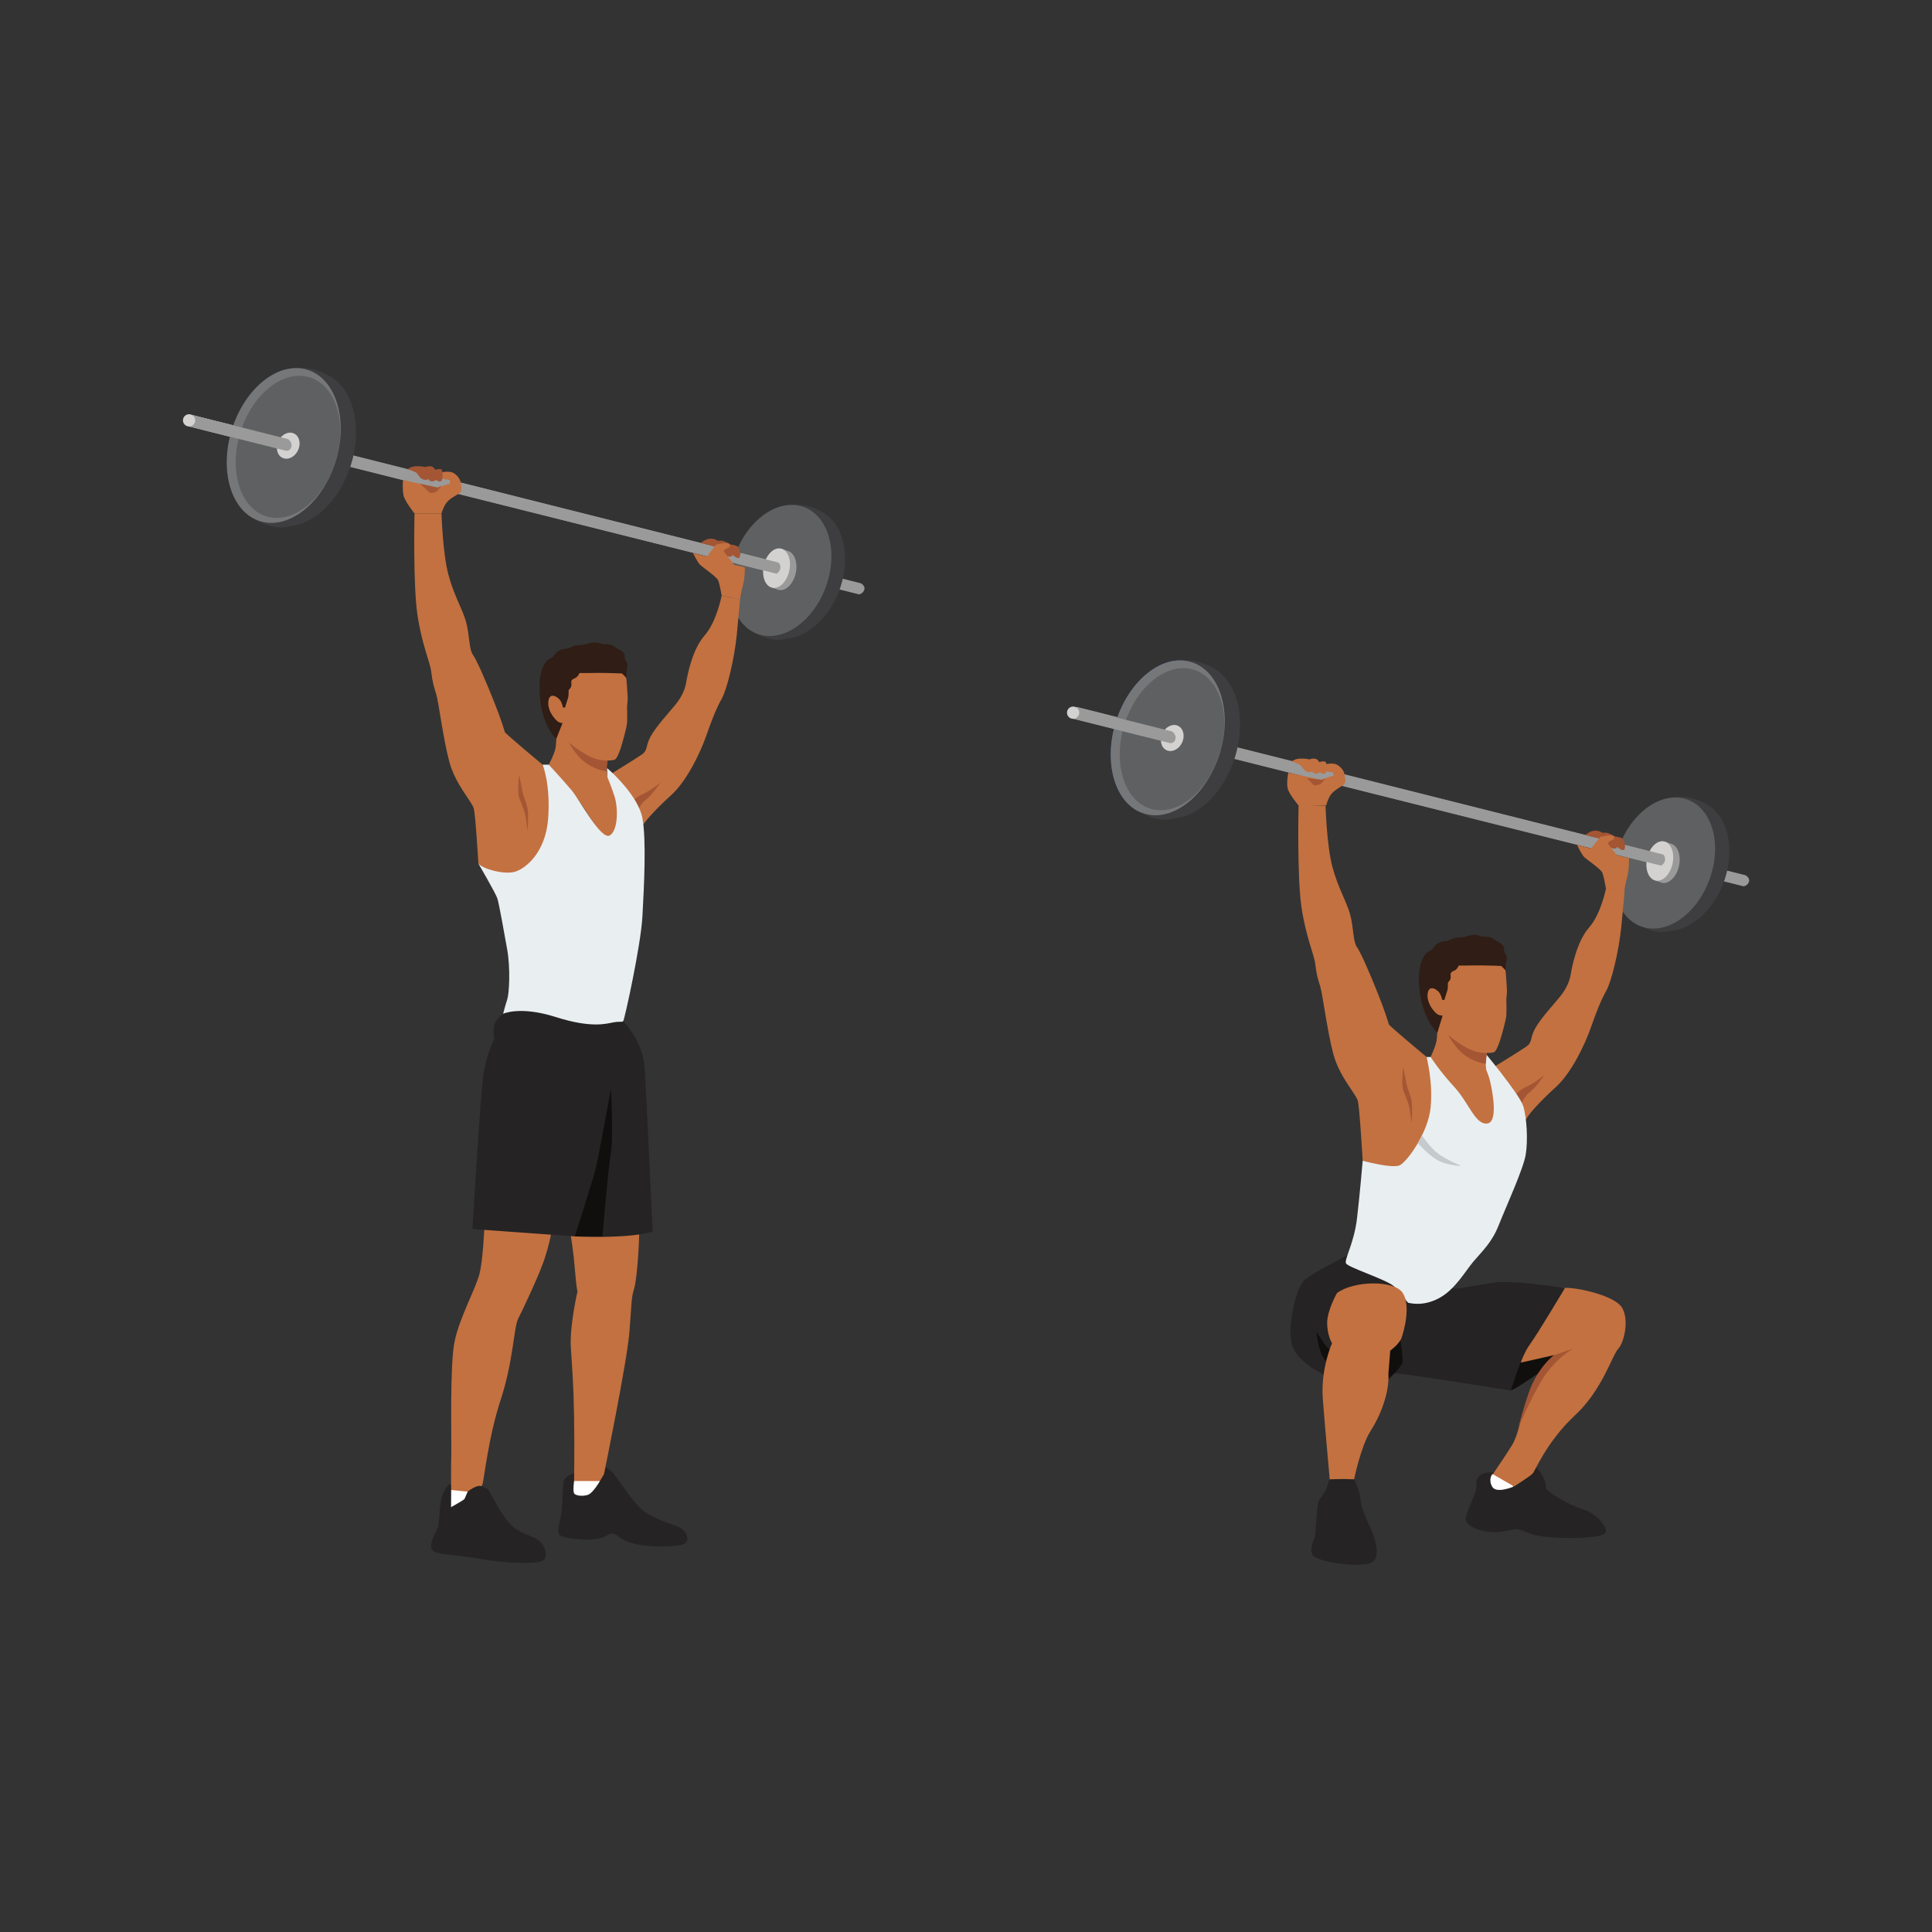 <?xml version="1.0" encoding="UTF-8" standalone="no"?>
<svg
   xmlns:dc="http://purl.org/dc/elements/1.1/"
   xmlns:cc="http://creativecommons.org/ns#"
   xmlns:rdf="http://www.w3.org/1999/02/22-rdf-syntax-ns#"
   xmlns:svg="http://www.w3.org/2000/svg"
   xmlns="http://www.w3.org/2000/svg"
   viewBox="0 0 2666.667 2666.667"
   height="2666.667"
   width="2666.667"
   xml:space="preserve"
   id="svg2"
   version="1.1"><rect x="0" y="0" width="2666.667" height="2666.667" fill="#333333" stroke="none"/><defs
     id="defs6" /><g
     transform="matrix(1.333,0,0,-1.333,0,2666.667)"
     id="g10"><g
       transform="scale(0.1)"
       id="g12"><g
         transform="scale(1.227)"
         id="g14"><path
           id="path16"
           style="fill:none;fill-opacity:1;fill-rule:nonzero;stroke:none"
           d="M 16300,0 H 0 V 16300 H 16300 V 0" /></g><path
         id="path18"
         style="fill:#252323;fill-opacity:1;fill-rule:nonzero;stroke:none"
         d="m 4756.71,4559.6 -102,80.4 c 0,0 -50.75,-47.6 -76.13,-120.5 -25.37,-73 -31.71,-276 -38.06,-310.9 -6.34,-34.9 -104.67,-187.1 -69.78,-247.4 34.89,-60.2 228.38,-47.6 507.49,-98.3 279.12,-50.8 583.61,-50.8 640.71,-19 57.09,31.7 34.89,139.5 -28.55,199.8 -63.44,60.3 -171.28,63.4 -279.12,152.2 -107.84,88.8 -237.84,363.7 -253.72,382.8 -15.88,19 -74.5,37.2 -74.5,37.2 l -179.27,81.2 -47.07,-137.5" /><path
         id="path20"
         style="fill:#252323;fill-opacity:1;fill-rule:nonzero;stroke:none"
         d="m 5954.09,4749.9 c 0,0 -107.84,-16.9 -118.42,-93 -10.57,-76.1 -10.57,-173.4 -19.02,-285.5 -8.46,-112 -50.76,-196.6 -29.61,-249.5 21.15,-52.8 306.61,-71.9 410.22,-48.6 103.61,23.3 101.5,59.2 154.36,50.7 52.86,-8.4 50.75,-59.2 207.23,-101.5 156.47,-42.2 469.42,-40.1 532.86,0 63.43,40.2 2.11,145.9 -71.9,175.5 -74,29.6 -262.2,81.2 -370.04,172.8 -107.84,91.6 -266.43,347.4 -312.95,393.9 -46.52,46.6 -107.84,63.5 -116.3,61.4 -8.46,-2.2 -266.43,-76.2 -266.43,-76.2" /><path
         id="path22"
         style="fill:#ffffff;fill-opacity:1;fill-rule:nonzero;stroke:none"
         d="m 4748.8,4618.8 -77.01,-42.2 -1.25,-177.7 c 0,0 136.41,76.1 139.59,85.7 3.17,9.5 32.76,75 32.76,75 l -48.62,80.4 -45.47,-21.2" /><path
         id="path24"
         style="fill:#ffffff;fill-opacity:1;fill-rule:nonzero;stroke:none"
         d="m 6004.84,4711.9 -60.48,-42.3 c 0,0 -13.95,-101.5 0,-126.9 13.96,-25.4 85.85,-33.8 140.83,-16.9 54.98,16.9 126.87,143.8 126.87,143.8 l -136.95,80.3 -70.27,-38" /><path
         id="path26"
         style="fill:#c37140;fill-opacity:1;fill-rule:nonzero;stroke:none"
         d="m 5015.23,7295.8 c 0,0 -12.68,-329.8 -50.74,-482.1 -38.06,-152.2 -207.22,-452.5 -257.98,-702 -50.74,-249.5 -29.6,-1015 -33.83,-1171.5 -4.23,-156.4 -0.89,-363.6 -0.89,-363.6 l 171.1,-17 c 0,0 41.25,38.1 96.22,55 54.98,16.9 38.06,-16.9 54.98,16.9 16.92,33.9 59.21,482.1 190.31,879.7 131.1,397.5 135.33,752.7 181.85,841.6 46.52,88.8 215.68,448.2 270.66,613.2 54.97,164.9 88.81,329.8 71.89,346.8 -16.92,16.9 -492.56,67.6 -516.94,67.6 -24.38,0 -176.63,-84.6 -176.63,-84.6" /><path
         id="path28"
         style="fill:#c37140;fill-opacity:1;fill-rule:nonzero;stroke:none"
         d="m 5910.8,7205.8 c 0,0 26.37,-151 41.17,-337.1 14.81,-186.1 27.49,-236.8 27.49,-236.8 0,0 -82.36,-355.3 -68.66,-579.4 13.69,-224.2 28.06,-367.9 33.56,-718.9 5.5,-351.1 0,-664 0,-664 h 267.7 l 42.29,71.9 c 0,0 236.83,1154.5 262.2,1463.2 25.38,308.8 16.92,351.1 50.75,461 33.84,110 63.44,634.4 46.52,638.6 -16.91,4.2 -236.12,118.4 -469.07,76.1 -232.95,-42.3 -211.81,-12.7 -232.95,-42.3 -21.15,-29.6 -1,-132.3 -1,-132.3" /><path
         id="path30"
         style="fill:#9a9a9a;fill-opacity:1;fill-rule:nonzero;stroke:none"
         d="m 1987.53,15708.5 6927.06,-1743.4 c 0,0 50.75,-27.5 33.84,-69.8 -16.92,-42.3 -54.98,-44.4 -54.98,-44.4 l -6935.67,1738.2 29.75,119.4" /><path
         id="path32"
         style="fill:#3e3d3f;fill-opacity:1;fill-rule:nonzero;stroke:none"
         d="m 8552.03,14679.1 c -3.47,2.6 -6.98,5.2 -10.61,7.5 -0.64,0.4 -1.28,0.8 -1.93,1.2 -2.99,2 -6.04,3.9 -9.08,5.7 -175.18,109 -333.35,83.7 -333.35,83.7 l -11.94,-58.9 c -184.17,-69.5 -355.44,-257.1 -438.16,-506.7 -77.77,-234.7 -58.28,-467.1 34.96,-624.7 -8.84,-64.2 1.31,-114.5 41.97,-138.1 184.63,-107 312.37,-58.4 312.37,-58.4 0,0 0.17,0 0.21,0.1 228.8,15 464.28,228.2 565.96,535.1 103.4,312 35.01,620.1 -150.4,753.5" /><path
         id="path34"
         style="fill:#5e6061;fill-opacity:1;fill-rule:nonzero;stroke:none"
         d="m 8560.84,13955.2 c -121.45,-366.6 -433.8,-599.7 -697.65,-520.8 -263.84,79 -379.27,440.2 -257.81,806.7 121.45,366.6 433.8,599.7 697.64,520.7 263.85,-78.9 379.28,-440.1 257.82,-806.6" /><path
         id="path36"
         style="fill:#252323;fill-opacity:1;fill-rule:nonzero;stroke:none"
         d="m 5209.78,9507.6 c 0,0 -76.7,-60.2 -92.28,-110.5 -15.57,-50.2 0,-151.7 0,-151.7 0,0 -79,-158.6 -110.72,-355.2 -31.72,-196.7 -114.19,-1611.3 -114.19,-1611.3 l 1059.38,-76.1 c 0,0 190.32,-12.7 450.4,0 260.09,12.7 355.24,50.7 355.24,50.7 0,0 -70.24,1528.9 -82.69,1693.8 -12.46,164.9 -82.24,327.7 -221.8,484.2 -139.56,156.5 -444.05,258 -577.27,251.6 -133.21,-6.3 -507.49,-50.7 -507.49,-50.7 l -158.58,-124.8" /><path
         id="path38"
         style="fill:#9a9a9a;fill-opacity:1;fill-rule:nonzero;stroke:none"
         d="m 7933.72,14212 -5946.19,1496.5 -29.75,-119.4 5975.94,-1497.7 v 120.6" /><path
         id="path40"
         style="fill:#a45634;fill-opacity:1;fill-rule:nonzero;stroke:none"
         d="m 7254.97,14382.8 c 0,0 54.69,44.9 102.27,44.9 47.57,0 68.19,-19.5 74.54,-22.5 6.34,-2.9 39.65,8.2 71.36,-7.7 31.72,-15.8 65.02,-31.7 65.02,-31.7 0,0 47.29,-3.2 70.43,-20.6 23.14,-17.5 39.69,-99 17.94,-116.1 -21.76,-17.1 -72.51,32 -72.51,32 0,0 4.22,-30.5 -51.02,-16 -55.23,14.4 -94.88,33.2 -94.88,33.2 l -38.68,68.1 -144.47,36.4" /><path
         id="path42"
         style="fill:#3e3d3f;fill-opacity:1;fill-rule:nonzero;stroke:none"
         d="m 3464.11,16077.9 c -3.9,3.1 -7.84,6.1 -11.91,8.9 -0.72,0.4 -1.44,0.9 -2.16,1.4 -3.36,2.3 -6.78,4.5 -10.19,6.7 -196.57,128.7 -374.05,98.7 -374.05,98.7 l -13.4,-69.5 c -206.66,-82 -398.84,-303.5 -491.65,-598.2 -87.26,-277.1 -65.4,-551.4 39.22,-737.5 -9.92,-75.8 1.48,-135.2 47.1,-163 207.16,-126.3 350.51,-69 350.51,-69 0,0 0.18,0.1 0.24,0.1 256.73,17.7 520.95,269.5 635.05,631.8 116.03,368.4 39.29,732.1 -168.76,889.6" /><path
         id="path44"
         style="fill:#767779;fill-opacity:1;fill-rule:nonzero;stroke:none"
         d="m 3474,15223.2 c -136.29,-432.8 -486.77,-708 -782.83,-614.8 -296.06,93.3 -425.58,519.7 -289.29,952.4 136.28,432.8 486.76,708 782.82,614.8 296.06,-93.3 425.58,-519.7 289.3,-952.4" /><path
         id="path46"
         style="fill:#5e6061;fill-opacity:1;fill-rule:nonzero;stroke:none"
         d="m 3474,15223.2 c -125.05,-397.1 -446.63,-649.6 -718.27,-564.1 -271.64,85.6 -390.48,476.8 -265.44,873.9 125.05,397 446.63,649.6 718.27,564 271.64,-85.5 390.48,-476.8 265.44,-873.8" /><path
         id="path48"
         style="fill:#c37140;fill-opacity:1;fill-rule:nonzero;stroke:none"
         d="m 6646.06,11437.7 c -3.27,24.9 137.08,184.5 302.02,332.5 164.93,148 304.49,444.1 363.7,613.2 59.21,169.2 105.72,287.6 160.7,384.9 54.98,97.2 131.1,410.2 156.48,663.9 25.37,253.8 33.83,363.7 33.83,363.7 l -190.31,42.3 c 0,0 -50.75,-270.6 -177.62,-414.4 -126.87,-143.8 -177.62,-411.1 -190.3,-488.9 -12.69,-77.8 -54.98,-158.2 -109.96,-225.8 -54.98,-67.7 -203,-228.4 -257.97,-329.9 -54.98,-101.5 -24.76,-140.8 -90.62,-186.7 -65.86,-45.9 -332.01,-208.7 -332.01,-208.7 0,0 12.41,-480 25.09,-484.2 12.69,-4.3 306.97,-61.9 306.97,-61.9" /><path
         id="path50"
         style="fill:#c37140;fill-opacity:1;fill-rule:nonzero;stroke:none"
         d="m 4953.23,11063 c 0,0 -28.76,502.1 -47.79,571.9 -19.03,69.8 -190.31,247.4 -253.75,485.3 -63.43,237.9 -109.95,618.5 -135.32,698.8 -25.38,80.4 -38.07,122.7 -50.75,228.4 -12.69,105.7 -97.27,279.1 -143.79,596.3 -46.52,317.2 -29.61,1044.6 -29.61,1044.6 h 279.12 c 0,0 12.69,-414.5 71.9,-634.4 59.2,-219.9 143.79,-351 181.85,-486.3 38.06,-135.4 29.6,-283.4 71.89,-342.6 42.29,-59.2 139.56,-287.6 215.68,-477.9 76.12,-190.3 109.96,-304.5 114.19,-321.4 4.23,-16.9 391.06,-338.3 391.06,-338.3 l 327.88,-807.8 -564.58,-678.7 -427.98,462.1" /><path
         id="path52"
         style="fill:#a45634;fill-opacity:1;fill-rule:nonzero;stroke:none"
         d="m 5374.86,11983.8 c 0,0 -19.03,-187.2 0,-237.9 19.04,-50.8 47.58,-111 60.27,-164.9 12.69,-54 28.55,-183.2 28.55,-183.2 0,0 9.51,176.8 0,230.7 -9.52,54 -46.52,149.1 -46.52,149.1 l -42.3,206.2" /><path
         id="path54"
         style="fill:#a45634;fill-opacity:1;fill-rule:nonzero;stroke:none"
         d="m 6526.57,11668.7 c -1.4,16.9 46.15,76.1 130.22,114.2 84.06,38.1 181.33,118.4 181.33,118.4 0,0 -87.44,-131.1 -155.79,-181.8 -68.35,-50.8 -114.87,-186.1 -114.87,-186.1 l -40.89,135.3" /><path
         id="path56"
         style="fill:#c37140;fill-opacity:1;fill-rule:nonzero;stroke:none"
         d="m 5765.08,12529.3 c 0,0 -1.3,-198.7 -11.87,-264.3 -10.57,-65.5 -70.84,-177.6 -70.84,-177.6 0,0 100.44,-137.5 252.69,-302.4 152.24,-164.9 287.86,-495.9 410.5,-487.4 122.65,8.5 69.12,412.3 50.09,498 -19.03,85.6 -107.47,154.2 -107.47,164.9 0,10.7 -44.4,305.6 -44.4,305.6 l -225.45,222 -186.88,155.4 -66.37,-114.2" /><path
         id="path58"
         style="fill:#e9eef1;fill-opacity:1;fill-rule:nonzero;stroke:none"
         d="m 4953.23,11063 c 0,0 180.42,-307.8 197.34,-362.8 16.91,-54.9 67.66,-338.3 101.5,-528.6 33.83,-190.3 21.14,-452.5 0,-515.9 -21.15,-63.5 -42.29,-148.1 -42.29,-148.1 0,0 173.38,84.6 545.54,-33.8 372.16,-118.4 524.41,-67.7 596.3,-55 71.9,12.7 88.81,0 101.5,12.7 12.69,12.7 181.85,778.2 198.76,1082.7 16.92,304.5 42.03,795.2 0,1019.2 -42.02,223.9 -308.85,468.4 -337.88,493.7 -39.87,34.8 -28.99,25.4 -28.99,25.4 l 3.17,-92 c 0,0 41.24,-95.1 76.13,-206.2 34.89,-111 38.95,-345.7 -50.31,-399.6 -89.25,-53.9 -311.28,367.9 -396.92,469.4 -85.63,101.5 -234.71,263.3 -234.71,263.3 h -64.46 c 0,0 83.49,-191.4 58.12,-554 -25.38,-362.7 -241.06,-527.6 -348.9,-556.2 -107.84,-28.5 -319.61,25.7 -373.9,85.8" /><path
         id="path60"
         style="fill:#c37140;fill-opacity:1;fill-rule:nonzero;stroke:none"
         d="m 4292.22,14688.3 c 0,0 -101.49,126.8 -114.18,188.2 -12.69,61.3 -5.64,157.6 -5.64,157.6 l 356.65,-77.3 c 0,0 67.67,23.3 97.27,31.7 29.6,8.5 27.49,0 29.6,8.5 2.12,8.4 4.23,33.8 0,40.2 -4.23,6.3 -63.19,-5 -73.76,18.3 -10.57,23.3 -47.87,9.3 -22.18,51.5 6.6,10.8 100.17,25.3 140.35,-2.2 40.17,-27.5 65.55,-61.3 71.89,-105.7 6.34,-44.4 16.92,-84.6 -27.49,-109.9 -44.4,-25.4 -93.04,-52.9 -122.64,-91 -29.6,-38 -50.75,-109.9 -50.75,-109.9 h -279.12" /><path
         id="path62"
         style="fill:#a45634;fill-opacity:1;fill-rule:nonzero;stroke:none"
         d="m 4455.04,14899.7 c -10.57,8.5 -108.22,95.8 -99.88,94.8 8.34,-1 173.89,-37.7 173.89,-37.7 l 45,15.2 c 0,0 -28.08,-23.6 -42.88,-46.9 -14.8,-23.3 -76.13,-25.4 -76.13,-25.4" /><path
         id="path64"
         style="fill:#c37140;fill-opacity:1;fill-rule:nonzero;stroke:none"
         d="m 7472.48,13838.2 c 0,0 -20.09,118.4 -35.95,156.5 -15.86,38.1 -152.24,130 -183.96,158.6 -31.72,28.5 -76.12,125 -76.12,125 l 142.73,-36.2 95.15,123.7 c 0,0 98.33,22.2 120.53,15.9 22.21,-6.4 41.23,-34.9 0,-50.8 -41.23,-15.8 -41.23,-34.9 -41.23,-34.9 l 107.84,-139.5 111.01,-25.4 c 0,0 3.17,-104.7 -19.03,-184 -22.2,-79.3 -30.66,-151.2 -30.66,-151.2 l -190.31,42.3" /><path
         id="path66"
         style="fill:#a45634;fill-opacity:1;fill-rule:nonzero;stroke:none"
         d="m 4245.07,15140.3 c 0,0 40.28,-18 59.31,-26 19.03,-7.9 38.46,-61.8 77.91,-74.5 39.45,-12.7 50.55,7.9 50.55,7.9 0,0 7.09,-26.9 42.4,-26.9 35.31,0 35.31,19 35.31,19 0,0 19.03,-23.8 50.75,-19 31.72,4.7 23.91,101.1 12.75,119.5 -11.16,18.5 -68.26,0 -68.26,0 0,0 -11.1,31.1 -44.4,35.9 -33.31,4.7 -55.51,-7.9 -55.51,-7.9 0,0 -41.23,11.6 -98.33,9 -57.09,-2.7 -86.72,-30.9 -86.72,-30.9 l 24.24,-6.1" /><path
         id="path68"
         style="fill:#9a9a9a;fill-opacity:1;fill-rule:nonzero;stroke:none"
         d="m 8168.94,14296.5 c 0,0.1 -0.03,0.2 -0.03,0.2 l -0.79,0.2 c -2.8,1.2 -5.7,2.1 -8.62,3 l -73.24,24.9 c 0,0 -3.22,-15.6 -8.04,-37.5 -45.79,-27.1 -85.46,-85.5 -101.91,-158.7 -16.16,-72 -5.89,-140.6 22.73,-184.8 -2.35,-15 -3.78,-24.5 -3.78,-24.5 l 50.61,-17.3 c 5.3,-2.4 10.73,-4.4 16.47,-5.7 72.64,-16.3 151.9,61.3 177.03,173.2 23.26,103.6 -8.07,200.3 -70.43,227" /><path
         id="path70"
         style="fill:#d3d2d0;fill-opacity:1;fill-rule:nonzero;stroke:none"
         d="m 3086.12,15342.4 c -32.85,-69.7 -104.95,-104.8 -161.03,-78.4 -56.09,26.5 -74.92,104.4 -42.07,174.1 32.85,69.8 104.95,104.9 161.03,78.4 56.09,-26.4 74.92,-104.3 42.07,-174.1" /><path
         id="path72"
         style="fill:#d3d2d0;fill-opacity:1;fill-rule:nonzero;stroke:none"
         d="m 8172.29,14092.5 c -25.13,-111.9 -104.39,-189.5 -177.03,-173.2 -72.64,16.3 -111.16,120.3 -86.03,232.3 25.14,111.9 104.39,189.5 177.03,173.2 72.65,-16.4 111.16,-120.3 86.03,-232.3" /><path
         id="path74"
         style="fill:#9a9a9a;fill-opacity:1;fill-rule:nonzero;stroke:none"
         d="m 8060.66,14180 c 0,0 24.51,-19.4 19.75,-58 -4.76,-38.5 -39.65,-57.4 -39.65,-57.4 l -402.17,100.8 31.78,112.9 390.29,-98.3" /><path
         id="path76"
         style="fill:#100f0d;fill-opacity:1;fill-rule:nonzero;stroke:none"
         d="m 6326.25,8731.6 c 0,0 -133.22,-729.5 -158.59,-831 -25.37,-101.5 -215.69,-697.8 -215.69,-697.8 h 285.47 c 0,0 63.43,735.9 88.81,875.4 25.37,139.6 0,653.4 0,653.4" /><path
         id="path78"
         style="fill:#9a9a9a;fill-opacity:1;fill-rule:nonzero;stroke:none"
         d="m 2984.57,15457.6 c 0,0 36.82,-27.9 34.7,-65.6 -2.11,-37.7 -31.24,-61.1 -61.58,-53.5 l -999.91,250.6 29.75,119.4 997.04,-250.9" /><path
         id="path80"
         style="fill:#d3d2d0;fill-opacity:1;fill-rule:nonzero;stroke:none"
         d="m 2021.22,15652.5 c 0,-35 -28.41,-63.4 -63.44,-63.4 -35.04,0 -63.43,28.4 -63.43,63.4 0,35 28.39,63.4 63.43,63.4 35.03,0 63.44,-28.4 63.44,-63.4" /><path
         id="path82"
         style="fill:#a45634;fill-opacity:1;fill-rule:nonzero;stroke:none"
         d="m 5844.83,12429 c 0,0 137.67,-68.9 78.78,-80.1 -50.44,-9.5 -32.49,-29.4 -32.49,-29.4 0,0 78.98,-172.6 231.57,-249.6 97.93,-49.4 157.65,-50.8 157.65,-50.8 0,0 21.69,269.1 57.97,334.2 36.29,65.1 -312.18,11.8 -334.39,44.3 -22.21,32.5 -159.09,31.4 -159.09,31.4" /><path
         id="path84"
         style="fill:#2f1d16;fill-opacity:1;fill-rule:nonzero;stroke:none"
         d="m 6473.7,13171.4 c -8.36,18.7 5.12,51 -24.48,81.2 -29.59,30.2 -66.32,39.4 -66.32,39.4 0,0 -30.19,33.3 -68.8,39.4 -38.61,6.2 -72.9,3 -72.9,3 0,0 -29.18,16.6 -79.17,18.6 -49.99,2 -94.72,-22 -114.5,-24.1 -19.78,-2.1 -59.35,-2.2 -82.25,-6.4 -22.9,-4.2 -67.64,-24.1 -74.92,-29.3 -7.28,-5.2 -46.43,-1.7 -91.24,-19.8 -44.81,-18.1 -74.17,-72.1 -74.17,-72.1 0,0 -31.2,-17.8 -42.65,-23 -0.11,-0.1 -0.25,-0.2 -0.38,-0.2 -0.67,-0.4 -2.31,-1.4 -4.7,-3.2 -7.78,-6.2 -19.21,-19.1 -31.34,-33.6 -23.67,-33.8 -51.23,-95.4 -57.35,-202.5 -11.19,-195.7 29.87,-437.7 170.88,-585.5 l 106.57,268.2 616.05,368 c 0,0 8.6,30.4 4.41,47.6 -4.2,17.1 11.72,44.9 10.88,78.1 -0.84,33.1 -15.25,37.4 -23.62,56.2" /><path
         id="path86"
         style="fill:#c37140;fill-opacity:1;fill-rule:nonzero;stroke:none"
         d="m 6442.47,13046.7 c 0,0 32.2,-41.1 39.56,-57.2 7.36,-16.1 14.28,-162.9 17.07,-200 2.78,-37.2 -6.28,-87.6 -6.1,-105.6 0.19,-18 3.73,-128.2 -0.61,-171.4 -4.35,-43.2 -50.55,-211.6 -65.68,-256.1 -15.12,-44.5 -37.28,-103.5 -58.74,-115.7 -21.45,-12.2 -116.1,-18 -200.27,6.3 -84.18,24.3 -249.57,134.1 -294.53,192.4 -44.97,58.3 -40.25,180.6 -40.25,180.6 0,0 -34.66,-10 -71,25.6 -36.33,35.6 -94.69,112.9 -83.59,199.4 11.08,86.4 77.34,55.9 111.26,21.5 33.93,-34.4 35.68,-87.1 42.89,-88.3 7.2,-1.1 14.37,1.4 17.95,2.6 3.59,1.3 19.45,90.1 20.46,108.1 1.01,18 -3.71,125.9 -1.35,129.5 2.36,3.6 90.54,112.4 119.21,123.5 28.65,11.1 453.72,4.8 453.72,4.8" /><path
         id="path88"
         style="fill:#2f1d16;fill-opacity:1;fill-rule:nonzero;stroke:none"
         d="m 5850.43,12680.8 c 0,0 21.13,62.6 31.48,96.9 10.36,34.4 0.9,80.2 10.26,87.5 9.35,7.3 27.02,28.2 24.89,54.2 -2.13,26 -2.13,26 -2.13,26 0,0 -1.08,23 34.3,35.5 35.38,12.6 50.93,55.3 50.93,55.3 0,0 89.55,-0.9 123.91,0.2 34.36,1.1 108.29,1.3 148.9,0.3 40.62,-1 161.41,-3.9 165.58,-4.9 4.16,-1.1 43.48,-42.3 43.48,-42.3 0,0 0.2,75.7 -9.18,77.7 -9.38,2.1 -1.1,31.3 -130.23,37.3 -129.13,6 -208.34,43.4 -313.43,-0.6 -105.09,-43.9 -120.75,-22 -160.23,-73.1 -39.48,-51.1 -77.85,-139.7 -67.37,-175.1 10.48,-35.4 48.84,-174.9 48.84,-174.9" /><g
         transform="scale(1.112)"
         id="g90"><path
           id="path92"
           style="fill:#9a9a9a;fill-opacity:1;fill-rule:nonzero;stroke:none"
           d="m 10022.7,11408.3 6231.7,-1568.42 c 0,0 45.6,-24.73 30.4,-62.78 -15.2,-38.04 -49.5,-39.95 -49.5,-39.95 l -6239.27,1563.65 26.67,107.5" /></g><g
         transform="scale(1.102)"
         id="g94"><path
           id="path96"
           style="fill:#3e3d3f;fill-opacity:1;fill-rule:nonzero;stroke:none"
           d="m 16069.7,10575.3 c -3.2,2.4 -6.4,4.7 -9.7,6.8 -0.5,0.4 -1.1,0.7 -1.7,1.1 -2.7,1.8 -5.5,3.5 -8.2,5.2 -159.1,98.9 -302.6,75.9 -302.6,75.9 l -10.8,-53.5 c -167.2,-63 -322.6,-233.3 -397.8,-459.8 -70.5,-213.05 -52.8,-423.94 31.8,-567 -8,-58.25 1.2,-103.94 38.1,-125.33 167.6,-97.12 283.5,-53.02 283.5,-53.02 0,0 0.2,0.07 0.2,0.1 207.7,13.61 421.4,207.13 513.7,485.64 93.8,283.21 31.7,562.81 -136.5,683.91" /></g><g
         transform="scale(1.094)"
         id="g98"><path
           id="path100"
           style="fill:#5e6061;fill-opacity:1;fill-rule:nonzero;stroke:none"
           d="m 16189,9986.91 c -111,-334.98 -396.5,-548.03 -637.6,-475.85 -241.1,72.16 -346.6,402.23 -235.6,737.24 111,335 396.5,548 637.6,475.8 241,-72.1 346.6,-402.2 235.6,-737.19" /></g><g
         transform="scale(1.046)"
         id="g102"><path
           id="path104"
           style="fill:#9a9a9a;fill-opacity:1;fill-rule:nonzero;stroke:none"
           d="m 16300,10705.1 -5646.5,1421.2 -28.4,-114.3 5674.9,-1422.2 v 115.3" /></g><path
         id="path106"
         style="fill:#3a70c0;fill-opacity:1;fill-rule:nonzero;stroke:none"
         d="m 12627.8,12196.1 c -136.3,-432.7 -486.8,-708 -782.8,-614.7 -296.1,93.2 -425.6,519.6 -289.3,952.4 136.2,432.7 486.7,707.9 782.8,614.7 296,-93.3 425.6,-519.6 289.3,-952.4" /><path
         id="path108"
         style="fill:#3e3d3f;fill-opacity:1;fill-rule:nonzero;stroke:none"
         d="m 12617.9,13050.8 c -3.9,3.1 -7.9,6.1 -11.9,8.9 -0.7,0.5 -1.5,0.9 -2.2,1.4 -3.3,2.3 -6.8,4.5 -10.2,6.8 -196.5,128.6 -374,98.7 -374,98.7 l -13.4,-69.6 c -206.7,-81.9 -398.9,-303.5 -491.7,-598.2 -87.2,-277.1 -65.4,-551.4 39.3,-737.5 -10,-75.7 1.4,-135.2 47,-163 207.2,-126.3 350.6,-69 350.6,-69 0,0 0.1,0.1 0.2,0.2 256.7,17.7 520.9,269.4 635.1,631.7 116,368.4 39.2,732.1 -168.8,889.6" /><g
         transform="scale(1.032)"
         id="g110"><path
           id="path112"
           style="fill:#c37140;fill-opacity:1;fill-rule:nonzero;stroke:none"
           d="m 15314.4,8152.32 c -3.1,24.04 132.9,178.74 292.9,322.2 159.8,143.54 295,430.45 352.5,594.36 57.4,164 102.4,278.76 155.7,373.07 53.3,94.31 127.1,397.61 151.6,643.55 24.7,246 32.9,352.5 32.9,352.5 l -184.5,41 c 0,0 -49.2,-262.3 -172.2,-401.7 -122.9,-139.36 -172.1,-398.45 -184.4,-473.86 -12.4,-75.41 -53.4,-153.34 -106.6,-218.87 -53.3,-65.62 -196.7,-221.38 -250,-319.76 -53.4,-98.38 -24.1,-136.48 -87.9,-180.97 -63.8,-44.49 -321.8,-202.29 -321.8,-202.29 0,0 12.1,-465.25 24.4,-469.32 12.3,-4.17 297.4,-59.91 297.4,-59.91" /></g><path
         id="path114"
         style="fill:#a45634;fill-opacity:1;fill-rule:nonzero;stroke:none"
         d="m 15680.4,8641.6 c -1.5,17 46.1,76.2 130.2,114.2 84,38.1 181.3,118.4 181.3,118.4 0,0 -87.4,-131.1 -155.8,-181.8 -68.3,-50.8 -114.9,-186.1 -114.9,-186.1 l -40.8,135.3" /><path
         id="path116"
         style="fill:#c37140;fill-opacity:1;fill-rule:nonzero;stroke:none"
         d="m 14110,7986.1 c 0,0 -31.8,551.9 -50.8,621.7 -19,69.8 -190.3,247.4 -253.7,485.3 -63.5,237.9 -110,618.5 -135.4,698.8 -25.3,80.4 -38,122.7 -50.7,228.4 -12.7,105.7 -97.3,279.1 -143.8,596.3 -46.5,317.2 -29.6,1044.6 -29.6,1044.6 h 279.1 c 0,0 12.7,-414.5 71.9,-634.4 59.2,-219.9 143.8,-351 181.9,-486.3 38,-135.3 29.6,-283.4 71.9,-342.6 42.2,-59.2 139.5,-287.5 215.6,-477.9 76.2,-190.3 110,-304.4 114.2,-321.4 4.3,-16.9 391.1,-338.3 391.1,-338.3 l 327.9,-807.7 -564.6,-678.8 -425,412.3" /><path
         id="path118"
         style="fill:#100f0d;fill-opacity:1;fill-rule:nonzero;stroke:none"
         d="m 15645.1,5607.3 c 0,0 56.1,19.1 281.8,177.6 225.7,158.6 289.1,234.7 246.9,264.3 -42.3,29.6 -380.7,122.7 -528.7,0 -148,-122.6 -148,-190.1 -148,-190.1 l 148,-251.8" /><path
         id="path120"
         style="fill:#252323;fill-opacity:1;fill-rule:nonzero;stroke:none"
         d="m 13849.9,4725.5 c 0,0 -63.8,-9.5 -81.1,-38 -17.2,-28.6 -26.8,-85.7 -49,-126.9 -22.2,-41.2 -47.5,-60.3 -66.6,-104.7 -19,-44.4 -31.7,-348.9 -38,-367.9 -6.4,-19 -60.3,-114.2 -25.4,-180.8 34.9,-66.6 386.9,-126.9 574.1,-95.2 187.1,31.8 34.9,361.6 0,428.2 -34.9,66.6 -76.1,196.7 -79.3,260.1 -3.2,63.5 -63.4,187.2 -63.4,187.2 0,0 -28.6,41.2 -171.3,38" /><g
         transform="scale(1.023)"
         id="g122"><path
           id="path124"
           style="fill:#252323;fill-opacity:1;fill-rule:nonzero;stroke:none"
           d="m 15150.6,4606.06 v 42.32 c 0,0 -124.1,17.31 -173.6,-28.35 -49.7,-45.65 -24.9,-82.9 -37.3,-144.88 -12.4,-61.98 -111.6,-244.02 -103.3,-306 8.3,-61.98 180.1,-144.69 367,-115.75 187,28.93 124.5,41.35 284,-20.63 159.3,-61.99 696.8,-57.88 754.7,0 57.9,57.87 -107.5,214.98 -215,243.92 -107.5,28.94 -387,173.63 -381.6,231.5 5.3,57.88 -60.7,181.94 -122.8,206.77 -62,24.83 -372.1,-108.9 -372.1,-108.9" /></g><path
         id="path126"
         style="fill:#ffffff;fill-opacity:1;fill-rule:nonzero;stroke:none"
         d="m 15450.6,4738.2 c 0,0 -42.3,-50.7 0,-126.9 42.3,-76.1 219.9,0 219.9,0 l -88.8,173.4 -131.1,-46.5" /><g
         transform="scale(1.035)"
         id="g128"><path
           id="path130"
           style="fill:#c37140;fill-opacity:1;fill-rule:nonzero;stroke:none"
           d="m 15218.7,5697.18 333.2,75.01 c 0,0 -159.5,-117.15 -249.3,-370.5 -89.9,-253.54 -110.4,-425.21 -175.9,-531.44 -65.3,-106.33 -192,-290.27 -192,-290.27 l 212.5,-122.66 c 0,0 167.6,106.32 188,130.87 20.5,24.46 147.2,327.01 421.1,580.45 273.9,253.45 372,600.95 433.3,666.29 61.3,65.43 110.4,294.33 36.8,412.93 -73.6,118.51 -441.5,200.28 -564.2,196.22 -122.5,-4.15 -445.5,-265.72 -445.5,-265.72 l -57.2,-273.94 59.2,-207.24" /></g><path
         id="path132"
         style="fill:#a45634;fill-opacity:1;fill-rule:nonzero;stroke:none"
         d="m 15958.1,5701.7 c 135.3,231.8 329.8,339.1 329.8,339.1 l -198.7,-69.2 c 0,0 -165,-121.2 -258,-383.3 -54.1,-152.4 -83.8,-275.9 -112.6,-374.5 h 0.1 c 0,0 104,256 239.4,487.9" /><path
         id="path134"
         style="fill:#252323;fill-opacity:1;fill-rule:nonzero;stroke:none"
         d="m 13951.9,7006.9 c 0,0 -374.8,-188 -450.9,-264.1 -76.1,-76.1 -171.3,-444.1 -126.9,-647.1 44.4,-203 367.9,-348.9 418.7,-355.2 50.7,-6.3 528.6,63.4 727.4,38.1 198.8,-25.4 1124.9,-171.3 1124.9,-171.3 0,0 102.9,348.9 191,469.4 88.1,120.5 367.2,590 367.2,590 0,0 -538.6,88.8 -735.5,57 -197,-31.7 -238.1,-38 -344.6,-57 -106.5,-19.1 -250.6,38 -250.6,38 0,0 -344,228.4 -439.1,253.8 -95.2,25.3 -481.6,48.4 -481.6,48.4" /><path
         id="path136"
         style="fill:#100f0d;fill-opacity:1;fill-rule:nonzero;stroke:none"
         d="m 13768,6032.4 c 0,0 -33,21 -73.9,84.5 -40.9,63.4 -62,97.3 -62,97.3 0,0 17.8,-231.8 99.8,-304.1 82,-72.3 36.1,122.3 36.1,122.3" /><path
         id="path138"
         style="fill:#100f0d;fill-opacity:1;fill-rule:nonzero;stroke:none"
         d="m 14404.9,6241.6 c 9.6,-3.1 66.7,-41.2 79.3,-50.7 12.7,-9.5 44.4,-244.2 38.1,-291.8 -6.3,-47.6 -168.1,-197.4 -168.1,-197.4 l -261.2,224.9 177.7,258 134.2,57" /><path
         id="path140"
         style="fill:#e9eef1;fill-opacity:1;fill-rule:nonzero;stroke:none"
         d="m 14813.3,9060.3 h -41.6 c 0,0 68.3,-262.2 41.6,-524.4 -26.7,-262.2 -242.4,-558.2 -318.5,-596.3 -76.1,-38 -384.8,46.5 -384.8,46.5 0,0 -29.6,-351 -59.2,-600.5 -29.6,-249.5 -131.1,-418.7 -114.2,-461 16.9,-42.3 410.2,-164.9 494.8,-236.8 84.6,-71.9 139.5,-173.4 152.2,-173.4 12.7,0 143.8,-42.3 313,46.5 169.1,88.8 270.6,274.9 359.4,380.7 88.9,105.7 190.3,194.5 262.2,376.3 71.9,181.9 253.8,579.4 279.2,727.4 25.3,148.1 12.6,384.9 -25.4,507.5 -38.1,122.7 -422.4,583 -422.4,583 0,0 -245.8,49.3 -294.4,20.7 -48.7,-28.5 -241.9,-96.2 -241.9,-96.2" /><path
         id="path142"
         style="fill:#c37140;fill-opacity:1;fill-rule:nonzero;stroke:none"
         d="m 14887.3,9495.9 c 0,0 -1.3,-198.8 -11.9,-264.3 -10.5,-65.6 -62.1,-171.3 -62.1,-171.3 0,0 91.7,-143.8 244,-308.7 152.2,-164.9 215.7,-389.1 338.3,-380.6 122.6,8.4 56,338.3 37,423.9 -19,85.7 -44.4,127.7 -44.4,138.4 0,10.7 -22.2,299.3 -22.2,299.3 l -225.5,222.1 -186.8,155.4 -66.4,-114.2" /><path
         id="path144"
         style="fill:#c4cacd;fill-opacity:1;fill-rule:nonzero;stroke:none"
         d="m 14680.9,8167.9 c 0,0 102.2,-114.1 191.7,-169.1 89.5,-55 241.8,-69.8 250.2,-65.5 8.5,4.2 -145.9,59.2 -232.6,126.8 -86.7,67.7 -166.4,187.9 -166.4,187.9 l -42.9,-80.1" /><path
         id="path146"
         style="fill:#a45634;fill-opacity:1;fill-rule:nonzero;stroke:none"
         d="m 14528.6,8956.7 c 0,0 -19,-187.1 0,-237.9 19.1,-50.7 47.6,-111 60.3,-164.9 12.7,-53.9 28.6,-183.2 28.6,-183.2 0,0 9.5,176.8 0,230.8 -9.6,53.9 -46.6,149 -46.6,149 l -42.3,206.2" /><path
         id="path148"
         style="fill:#c37140;fill-opacity:1;fill-rule:nonzero;stroke:none"
         d="m 13452.7,11656.2 c 0,0 -105,124 -119.4,184.9 -14.4,61 6.2,162.6 6.2,162.6 l 342.4,-72.5 c 0,0 67,25.2 96.4,34.4 29.3,9.3 27.5,0.8 29.3,9.3 1.9,8.5 -0.1,24.1 -4.5,30.3 -4.4,6.2 -88.7,6.4 -99.9,29.4 -11.2,22.9 7.6,57.5 20.3,57.9 12.6,0.3 84.6,17.8 125.5,-8.6 40.9,-26.3 67.3,-59.4 74.8,-103.6 7.6,-44.2 19.3,-84.1 -24.4,-110.7 -43.7,-26.6 -91.5,-55.4 -120.1,-94.3 -28.5,-38.9 -47.6,-111.3 -47.6,-111.3 l -279,-7.8" /><path
         id="path150"
         style="fill:#a45532;fill-opacity:1;fill-rule:nonzero;stroke:none"
         d="m 13608.8,11872.6 c -10.5,8.5 -80.4,75.7 -72,74.7 8.3,-1 146,-17.6 146,-17.6 l 45,15.2 c 0,0 -28.1,-23.6 -42.9,-46.9 -14.8,-23.2 -76.1,-25.4 -76.1,-25.4" /><g
         transform="scale(1.068)"
         id="g152"><path
           id="path154"
           style="fill:#9a9a9a;fill-opacity:1;fill-rule:nonzero;stroke:none"
           d="m 16212.3,10547.1 c 0,0 0,0.1 0,0.1 l -0.7,0.3 c -2.7,1.1 -5.4,1.9 -8.1,2.7 l -68.6,23.3 c 0,0 -3,-14.6 -7.5,-35.1 -42.8,-25.4 -80,-79.9 -95.3,-148.5 -15.2,-67.4 -5.6,-131.5 21.2,-172.9 -2.2,-14.1 -3.6,-22.9 -3.6,-22.9 l 47.4,-16.3 c 5,-2.2 10.1,-4.1 15.4,-5.3 68.1,-15.2 142.2,57.3 165.7,162.1 21.8,97 -7.5,187.4 -65.9,212.5" /></g><path
         id="path156"
         style="fill:#c37140;fill-opacity:1;fill-rule:nonzero;stroke:none"
         d="m 13843.5,6615.9 c 0,0 -101.5,-179.9 -101.5,-308.8 0,-128.9 50.8,-211.4 50.8,-211.4 0,0 -120.5,-260 -95.2,-583.6 25.4,-323.5 71.2,-824.6 71.2,-824.6 0,0 144.5,6.3 252.4,0 0,0 69.7,342.5 171.2,501.1 101.5,158.6 196.5,397.4 183.9,595.2 l 19.1,235.8 c 0,0 95.2,69.8 117.4,133.2 22.2,63.5 98.3,326.7 12.7,463.1 -85.7,136.4 -507.5,130.1 -682,0" /><g
         transform="scale(1.064)"
         id="g158"><path
           id="path160"
           style="fill:#d3d2d0;fill-opacity:1;fill-rule:nonzero;stroke:none"
           d="m 16276.4,10395.1 c -23.7,-105.2 -98.1,-178.1 -166.3,-162.7 -68.2,15.3 -104.4,113 -80.8,218.1 23.5,105.2 98,178 166.2,162.7 68.3,-15.3 104.5,-113 80.9,-218.1" /></g><g
         transform="scale(1.058)"
         id="g162"><path
           id="path164"
           style="fill:#9a9a9a;fill-opacity:1;fill-rule:nonzero;stroke:none"
           d="m 16276.8,10545.5 c 0,0 23.2,-18.4 18.8,-54.8 -4.6,-36.4 -37.6,-54.3 -37.6,-54.3 l -380.2,95.3 30.1,106.7 368.9,-92.9" /></g><path
         id="path166"
         style="fill:#c37140;fill-opacity:1;fill-rule:nonzero;stroke:none"
         d="m 13398.8,12113.3 c 0,0 40.3,-18.1 59.4,-26 19,-8 38.4,-61.9 77.9,-74.6 39.4,-12.7 50.5,8 50.5,8 0,0 7.1,-27 42.4,-27 35.3,0 35.3,19 35.3,19 0,0 19.1,-23.8 50.8,-19 31.7,4.8 23.9,101.2 12.7,119.6 -11.1,18.4 -68.2,0 -68.2,0 0,0 -11.1,31.1 -44.4,35.8 -33.3,4.8 -55.5,-7.9 -55.5,-7.9 0,0 -41.3,11.6 -98.4,9 -57.1,-2.7 -86.7,-30.8 -86.7,-30.8 l 24.2,-6.1" /><g
         transform="scale(1.033)"
         id="g168"><path
           id="path170"
           style="fill:#a45532;fill-opacity:1;fill-rule:nonzero;stroke:none"
           d="m 15890.1,10996.7 c 0,0 52.9,43.5 98.9,43.5 46.1,0 66.1,-18.9 72.3,-21.7 6.1,-2.9 38.3,7.9 69,-7.5 30.7,-15.4 63,-30.7 63,-30.7 0,0 45.8,-3.1 68.3,-20 22.3,-16.9 38.4,-95.8 17.3,-112.4 -21,-16.6 -70.2,31 -70.2,31 0,0 4,-29.6 -49.4,-15.5 -53.6,14 -91.9,32.1 -91.9,32.1 l -37.5,66 -139.8,35.2" /></g><g
         transform="scale(1.035)"
         id="g172"><path
           id="path174"
           style="fill:#c37140;fill-opacity:1;fill-rule:nonzero;stroke:none"
           d="m 16065.1,10446.2 c 0,0 -19.4,114.5 -34.8,151.2 -15.2,36.8 -147,125.7 -177.8,153.3 -30.6,27.6 -74.3,123.8 -74.3,123.8 l 140.8,-35.3 89.9,116.8 c 0,0 95,21.5 116.4,15.3 21.5,-6.1 39.9,-33.7 0,-49 -39.8,-15.3 -39.8,-33.7 -39.8,-33.7 l 89.6,-115.9 122,-28.3 c 0,0 2.9,-116.3 -18.5,-192.9 -21.5,-76.7 -29.6,-146.1 -29.6,-146.1 l -183.9,40.8" /></g><path
         id="path176"
         style="fill:#767779;fill-opacity:1;fill-rule:nonzero;stroke:none"
         d="m 12627.8,12196.1 c -136.3,-432.7 -486.8,-708 -782.8,-614.7 -296.1,93.2 -425.6,519.6 -289.3,952.4 136.2,432.7 486.7,707.9 782.8,614.7 296,-93.3 425.6,-519.6 289.3,-952.4" /><path
         id="path178"
         style="fill:#5e6061;fill-opacity:1;fill-rule:nonzero;stroke:none"
         d="m 12627.8,12196.1 c -125.1,-397 -446.6,-649.6 -718.3,-564 -271.6,85.5 -390.5,476.7 -265.4,873.8 125,397.1 446.6,649.6 718.2,564 271.7,-85.5 390.5,-476.7 265.5,-873.8" /><path
         id="path180"
         style="fill:#d3d2d0;fill-opacity:1;fill-rule:nonzero;stroke:none"
         d="m 12239.9,12315.4 c -32.9,-69.8 -104.9,-104.9 -161,-78.4 -56.1,26.4 -75,104.3 -42.1,174.1 32.8,69.7 104.9,104.8 161,78.4 56.1,-26.5 74.9,-104.4 42.1,-174.1" /><path
         id="path182"
         style="fill:#9a9a9a;fill-opacity:1;fill-rule:nonzero;stroke:none"
         d="m 12138.3,12430.5 c 0,0 36.9,-27.9 34.8,-65.6 -2.2,-37.6 -31.3,-61.1 -61.6,-53.5 l -999.9,250.6 29.7,119.5 997,-251" /><path
         id="path184"
         style="fill:#d3d2d0;fill-opacity:1;fill-rule:nonzero;stroke:none"
         d="m 11175,12625.4 c 0,-35 -28.4,-63.4 -63.4,-63.4 -35.1,0 -63.5,28.4 -63.5,63.4 0,35 28.4,63.5 63.5,63.5 35,0 63.4,-28.5 63.4,-63.5" /><path
         id="path186"
         style="fill:#a45634;fill-opacity:1;fill-rule:nonzero;stroke:none"
         d="m 14949.3,9400.4 c 0,0 137.6,-68.9 78.7,-80.1 -50.4,-9.6 -32.5,-29.5 -32.5,-29.5 0,0 79,-172.5 231.6,-249.6 97.9,-49.4 157.7,-50.8 157.7,-50.8 0,0 21.7,269.2 57.9,334.3 36.3,65.1 -312.2,11.8 -334.4,44.3 -22.2,32.5 -159,31.4 -159,31.4" /><path
         id="path188"
         style="fill:#2f1d16;fill-opacity:1;fill-rule:nonzero;stroke:none"
         d="m 15578.1,10142.7 c -8.3,18.7 5.1,51.1 -24.5,81.2 -29.5,30.2 -66.3,39.4 -66.3,39.4 0,0 -30.2,33.3 -68.8,39.5 -38.6,6.2 -72.9,3 -72.9,3 0,0 -29.2,16.6 -79.1,18.6 -50,2 -94.8,-22.1 -114.5,-24.2 -19.8,-2.1 -59.4,-2.2 -82.3,-6.4 -22.9,-4.2 -67.6,-24 -74.9,-29.3 -7.3,-5.2 -46.5,-1.7 -91.3,-19.8 -44.8,-18.1 -74.1,-72.1 -74.1,-72.1 0,0 -31.2,-17.7 -42.7,-23 -0.1,0 -0.2,-0.1 -0.4,-0.2 -0.6,-0.4 -2.3,-1.4 -4.7,-3.1 -7.7,-6.3 -19.2,-19.1 -31.3,-33.6 -23.7,-33.8 -51.2,-95.4 -57.4,-202.6 -11.1,-195.7 48.3,-452.6 189.3,-600.4 l 88.2,283.1 616.1,368 c 0,0 8.6,30.5 4.4,47.6 -4.2,17.1 11.7,44.9 10.8,78.1 -0.8,33.2 -15.2,37.5 -23.6,56.2" /><path
         id="path190"
         style="fill:#c37140;fill-opacity:1;fill-rule:nonzero;stroke:none"
         d="m 15546.9,10018 c 0,0 32.2,-41 39.6,-57.2 7.3,-16.1 14.2,-162.9 17,-200 2.8,-37.1 -6.3,-87.6 -6.1,-105.6 0.2,-17.9 3.8,-128.2 -0.6,-171.4 -4.3,-43.2 -50.5,-211.5 -65.7,-256 -15.1,-44.6 -37.2,-103.5 -58.7,-115.7 -21.5,-12.3 -116.1,-18 -200.3,6.3 -84.2,24.3 -249.5,134 -294.5,192.3 -45,58.3 -40.3,180.6 -40.3,180.6 0,0 -34.6,-9.9 -71,25.7 -36.3,35.5 -94.6,112.9 -83.6,199.3 11.1,86.4 77.4,56 111.3,21.6 33.9,-34.5 35.7,-87.2 42.9,-88.3 7.2,-1.1 14.4,1.3 18,2.6 3.5,1.2 19.4,90.1 20.4,108.1 1,18 -3.7,125.8 -1.3,129.4 2.3,3.7 90.5,112.5 119.2,123.6 28.6,11.1 453.7,4.7 453.7,4.7" /><path
         id="path192"
         style="fill:#2f1d16;fill-opacity:1;fill-rule:nonzero;stroke:none"
         d="m 14954.9,9652.2 c 0,0 21.1,62.5 31.4,96.9 10.4,34.4 0.9,80.2 10.3,87.5 9.3,7.3 27,28.1 24.9,54.2 -2.1,26 -2.1,26 -2.1,26 0,0 -1.1,22.9 34.3,35.5 35.3,12.5 50.9,55.2 50.9,55.2 0,0 89.5,-0.9 123.9,0.3 34.4,1.1 108.3,1.2 148.9,0.2 40.6,-0.9 161.4,-3.9 165.6,-4.9 4.1,-1 43.5,-42.3 43.5,-42.3 0,0 0.2,75.7 -9.2,77.8 -9.4,2 -1.1,31.2 -130.3,37.2 -129.1,6.1 -208.3,43.4 -313.4,-0.5 -105.1,-43.9 -120.7,-22.1 -160.2,-73.2 -39.5,-51.1 -77.9,-139.7 -67.4,-175.1 10.5,-35.3 48.9,-174.8 48.9,-174.8" /></g></g></svg>
